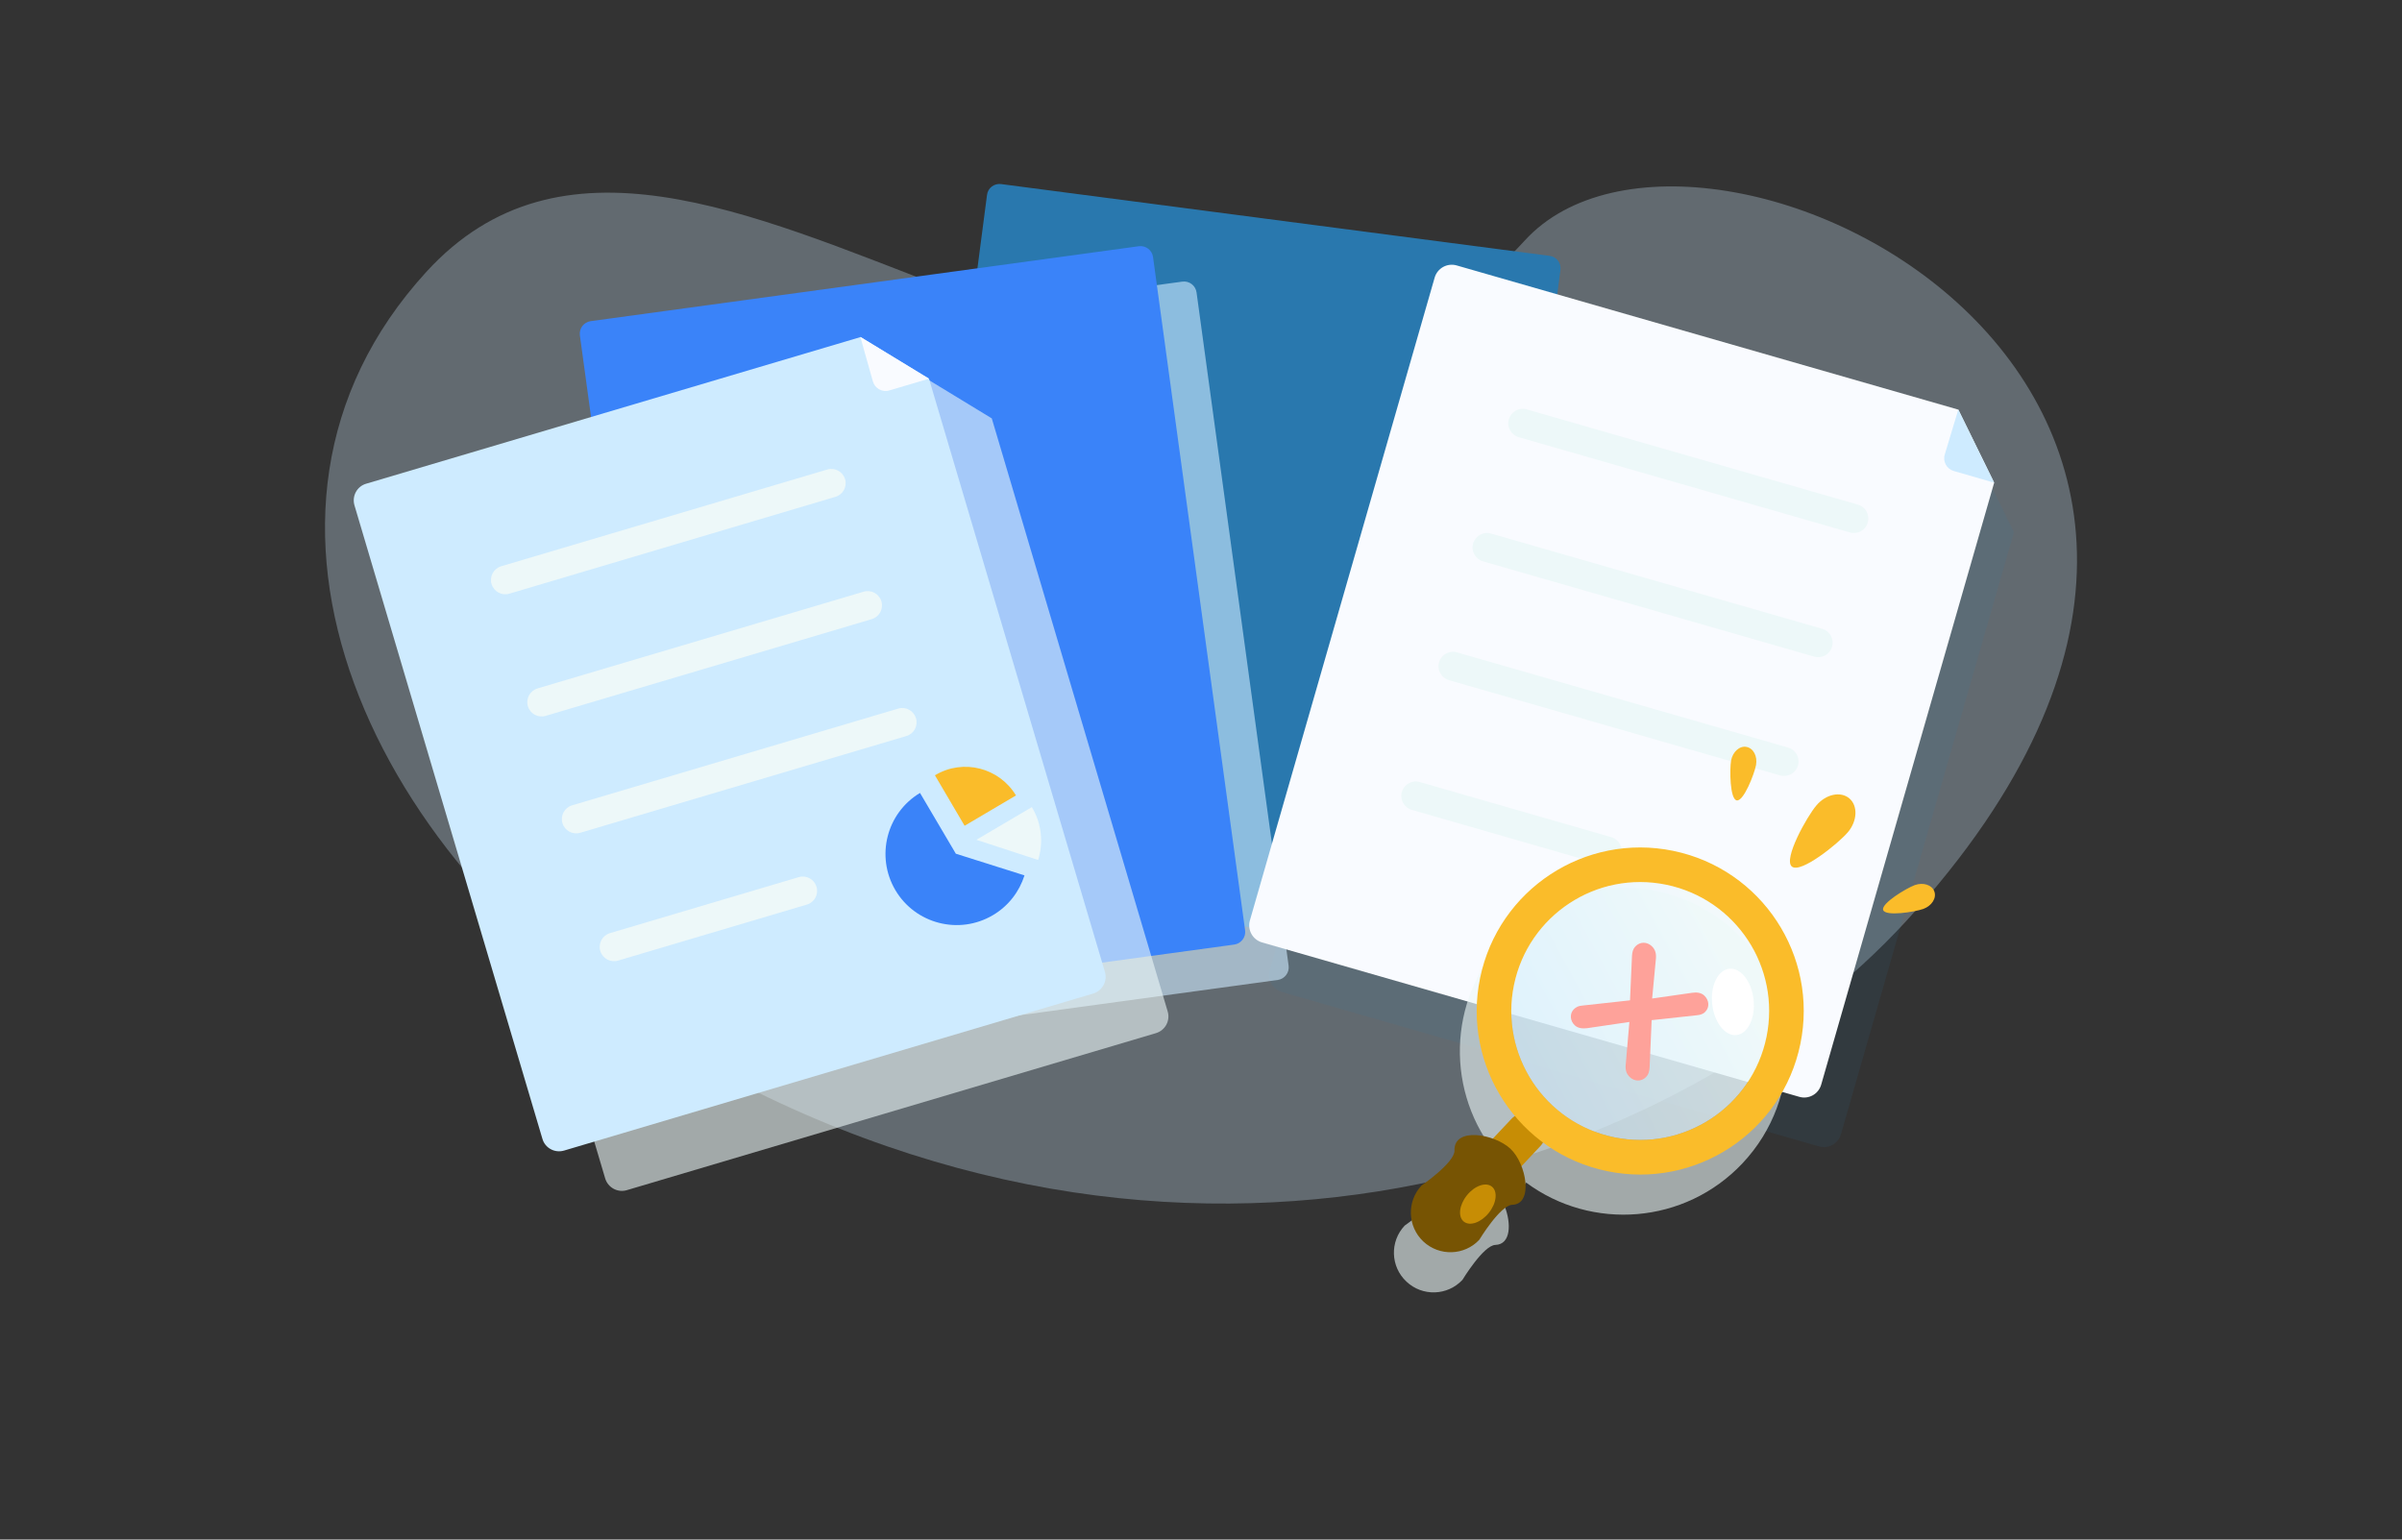 <svg xmlns="http://www.w3.org/2000/svg" width="312" height="200" fill="none" viewBox="0 0 312 200">
    <rect x="0" y="0" width="312" height="200" fill="#333333" stroke="none"/>
    <path fill="#CEEBFF" fill-opacity=".3" d="M87.301 135.9C48.49 112.932 26.611 66.773 55.376 35.32c34.707-37.965 97.802 45.007 142.676-4.072 22.772-24.909 112.846 19.154 49.596 88.349-28.765 31.437-93.766 55.71-160.347 16.303z"/>
    <path fill="#2978AE" d="M256.943 59.658c.016-.065.016-.065 0 0l-65.157-18.736c-1.221-.358-2.49.358-2.848 1.579l-24.003 83.523c-.358 1.22.358 2.49 1.579 2.848l69.762 20.055c1.221.358 2.49-.358 2.848-1.579l22.473-78.216-4.654-9.474z" opacity=".1"/>
    <path fill="#2978AE" d="M189.426 124.005l-71.26-9.327c-.895-.114-1.513-.928-1.399-1.823l11.44-87.544c.114-.895.927-1.514 1.822-1.4l71.26 9.328c.895.114 1.514.928 1.4 1.823l-11.44 87.543c-.114.879-.944 1.514-1.823 1.4z"/>
    <path fill="#CEEBFF" d="M165.983 127.3l-71.211 9.735c-.895.114-1.71-.505-1.84-1.4l-11.96-87.478c-.114-.896.505-1.71 1.4-1.84l71.211-9.734c.895-.114 1.708.505 1.838 1.4l11.961 87.478c.114.895-.521 1.709-1.399 1.839z" opacity=".6"/>
    <path fill="#3A83F9" d="M160.33 122.703l-71.211 9.734c-.895.114-1.709-.504-1.84-1.4L75.32 43.559c-.114-.895.505-1.71 1.4-1.84l71.211-9.734c.895-.113 1.708.505 1.839 1.4l11.96 87.479c.114.895-.52 1.709-1.399 1.839z"/>
    <path fill="#F9FBFF" d="M233.705 142.481l-69.779-20.055c-1.22-.358-1.92-1.628-1.578-2.848l24.003-83.523c.358-1.22 1.627-1.92 2.847-1.579l65.174 18.736 4.654 9.49-22.473 78.216c-.358 1.221-1.627 1.921-2.848 1.563z"/>
    <path fill="#EDF8F9" d="M240.28 69.165l-43.01-12.372c-.993-.293-1.579-1.334-1.286-2.327.293-.993 1.335-1.58 2.327-1.286l43.01 12.37c1.009.294 1.579 1.336 1.286 2.329-.277 1.009-1.318 1.579-2.327 1.286zM235.642 85.296l-43.01-12.371c-.993-.293-1.578-1.335-1.285-2.328.292-.993 1.334-1.58 2.327-1.286l43.009 12.371c1.009.293 1.579 1.335 1.286 2.328-.277 1.01-1.318 1.579-2.327 1.286zM231.216 100.728l-43.01-12.372c-.993-.293-1.579-1.334-1.286-2.327.293-.993 1.335-1.58 2.327-1.286l43.01 12.37c1.009.294 1.579 1.336 1.286 2.329-.277.993-1.318 1.562-2.327 1.286zM208.254 112.367l-24.881-7.163c-.993-.293-1.579-1.335-1.286-2.328.293-.993 1.335-1.579 2.327-1.286l24.882 7.163c1.009.293 1.578 1.335 1.285 2.328-.276.993-1.318 1.562-2.327 1.286z"/>
    <path fill="#CEEBFF" d="M254.372 53.212l4.654 9.49-5.24-1.514c-.927-.26-1.464-1.237-1.171-2.165.7-2.344 1.904-6.316 1.757-5.811z"/>
    <path fill="#EDF8F9" d="M151.673 131.395l-22.848-77.044-8.901-5.42c-.017-.049-.017-.065 0 0L55.726 67.976c-1.204.358-1.887 1.628-1.53 2.816l24.41 82.286c.358 1.204 1.628 1.888 2.816 1.53l68.721-20.396c1.204-.359 1.888-1.612 1.53-2.817z" opacity=".6"/>
    <path fill="#CEEBFF" d="M141.99 129.068l-68.721 20.397c-1.205.358-2.474-.326-2.816-1.53l-24.41-82.286c-.357-1.205.326-2.474 1.53-2.816l64.198-19.045 8.901 5.42 22.848 77.044c.358 1.188-.326 2.458-1.53 2.816z"/>
    <path fill="#EDF8F9" d="M108.516 64.541L66.157 77.124c-.992.293-2.017-.276-2.31-1.253-.293-.993.276-2.018 1.253-2.311l42.358-12.567c.993-.293 2.018.276 2.311 1.253.293.96-.26 2.002-1.253 2.295zM113.235 80.429L70.877 92.995c-.993.293-2.018-.276-2.311-1.253-.293-.993.276-2.019 1.253-2.312l42.359-12.566c.992-.293 2.018.277 2.31 1.253.293.993-.276 2.019-1.253 2.312zM117.727 95.616l-42.36 12.567c-.992.293-2.017-.277-2.31-1.253-.293-.993.277-2.019 1.253-2.312l42.359-12.567c.993-.293 2.018.277 2.311 1.254.293.993-.261 2.018-1.253 2.311zM104.806 117.51l-24.524 7.276c-.992.293-2.017-.276-2.31-1.253-.293-.993.276-2.019 1.253-2.312l24.523-7.276c.993-.293 2.018.277 2.311 1.254.293.993-.26 2.018-1.253 2.311z"/>
    <path fill="#F9FBFF" d="M111.771 43.77l8.901 5.421-5.158 1.53c-.911.277-1.872-.26-2.132-1.172-.667-2.344-1.774-6.283-1.611-5.778z"/>
    <path fill="#FABC2A" d="M121.502 100.679c-.016.016-.032.016-.065.032l3.857 6.56 6.672-3.939c-2.165-3.597-6.835-4.802-10.464-2.653z"/>
    <path fill="#3A83F9" d="M124.155 110.901l-4.654-7.895c-4.345 2.605-5.777 8.237-3.206 12.616 2.587 4.395 8.267 5.86 12.66 3.272 2.051-1.205 3.45-3.077 4.117-5.177l-8.917-2.816z"/>
    <path fill="#EDF8F9" d="M134.065 104.911c-.016-.016-.032-.049-.032-.065l-7.209 4.249 8.022 2.62c.684-2.197.489-4.672-.781-6.804z"/>
    <path fill="#EDF8F9" d="M225.428 121.103c-8.543-8.044-21.985-7.642-30.028.904-7.469 7.933-7.644 20.063-.816 28.203-.157.117-.314.234-.459.371l-2.402 2.546c-2.306-.825-5.055-.71-4.988 1.547.044 1.555-4.276 4.537-4.276 4.537-1.956 2.073-1.848 5.336.227 7.277 2.072 1.956 5.335 1.848 7.275-.228 0 0 2.721-4.492 4.275-4.537 2.024-.065 2.085-2.778 1.206-5.037l2.444-2.587c.148-.152.248-.315.348-.477 8.53 6.33 20.632 5.419 28.097-2.498 8.04-8.53 7.64-21.976-.903-30.021z" opacity=".6"/>
    <path fill="#C78D05" d="M188.642 157.282c-1.028-.976-1.092-2.601-.112-3.646l7.789-8.283c.977-1.028 2.602-1.092 3.646-.112 1.028.977 1.092 2.602.112 3.646l-7.79 8.283c-.996 1.041-2.617 1.089-3.645.112z"/>
    <path fill="#775403" d="M184.877 161.276c-2.072-1.956-2.164-5.216-.227-7.277 0 0 4.32-2.981 4.275-4.536-.089-3.11 5.216-2.165 7.275-.228 2.073 1.956 3.017 7.204.227 7.277-1.554.045-4.275 4.536-4.275 4.536-1.94 2.077-5.199 2.169-7.275.228z"/>
    <path fill="url(#paint0_linear)" d="M209.668 147.741c9.057 1.868 17.915-3.962 19.784-13.022 1.868-9.06-3.959-17.919-13.017-19.788-9.057-1.868-17.914 3.962-19.783 13.023-1.869 9.06 3.959 17.919 13.016 19.787z" opacity=".6"/>
    <path fill="#FABC2A" fill-rule="evenodd" d="M233.85 135.626c-2.37 11.49-13.603 18.884-25.089 16.515-11.487-2.369-18.878-13.604-16.508-25.095 2.37-11.49 13.603-18.884 25.09-16.515 11.487 2.37 18.877 13.605 16.507 25.095zm-4.398-.907c-1.869 9.06-10.727 14.89-19.784 13.022-9.057-1.868-14.885-10.727-13.016-19.787 1.869-9.06 10.726-14.891 19.783-13.022 9.058 1.868 14.885 10.727 13.017 19.787z" clip-rule="evenodd"/>
    <path fill="#fff" d="M225.558 134.458c1.483-.162 2.475-2.221 2.216-4.598-.259-2.377-1.671-4.173-3.154-4.011-1.484.162-2.476 2.22-2.217 4.597.259 2.378 1.671 4.173 3.155 4.012z"/>
    <path fill="#C78D05" d="M193.381 157.562c1.007-1.255 1.188-2.783.403-3.413-.785-.631-2.238-.125-3.245 1.13-1.008 1.255-1.188 2.783-.404 3.413.785.631 2.238.125 3.246-1.13z"/>
    <path fill="#FEA29A" d="M205.521 130.631l6.205-.682.255-5.748c.029-.542.146-.95.442-1.255.617-.654 1.52-.601 2.119-.045.473.447.598.971.549 1.609l-.491 5.201 5.188-.742c.6-.092 1.168-.025 1.587.361.625.594.706 1.492.153 2.076-.302.337-.67.427-1.078.476l-5.915.641-.264 6.112c-.032.559-.146.951-.441 1.255-.617.654-1.536.598-2.12.045-.473-.446-.613-.974-.542-1.641l.477-5.536-5.5.81c-.578.064-1.169.025-1.6-.38-.613-.575-.674-1.485-.141-2.056.318-.334.68-.475 1.117-.501z"/>
    <path fill="#FABC2A" d="M240.037 108.094c-1.237 1.465-6.151 5.437-7.29 4.476-1.14-.96 1.952-6.495 3.189-7.943 1.237-1.465 3.141-1.872 4.28-.912 1.123.96 1.041 2.93-.179 4.379zM249.834 118.072c-1.091.391-4.915 1.009-5.224.147-.309-.847 3.011-2.833 4.101-3.24 1.09-.39 2.229-.032 2.539.814.325.863-.326 1.872-1.416 2.279zM228.093 99.385c-.212 1.14-1.611 4.753-2.506 4.59-.895-.162-.928-4.02-.733-5.176.212-1.14 1.107-1.937 1.986-1.774.911.162 1.464 1.22 1.253 2.36z"/>
    <defs>
        <linearGradient id="paint0_linear" x1="224.657" x2="195.245" y1="125.026" y2="141.042" gradientUnits="userSpaceOnUse">
            <stop stop-color="#EDF8F9"/>
            <stop offset=".169" stop-color="#E7F6FA"/>
            <stop offset="1" stop-color="#CEEBFF"/>
        </linearGradient>
    </defs>
</svg>
